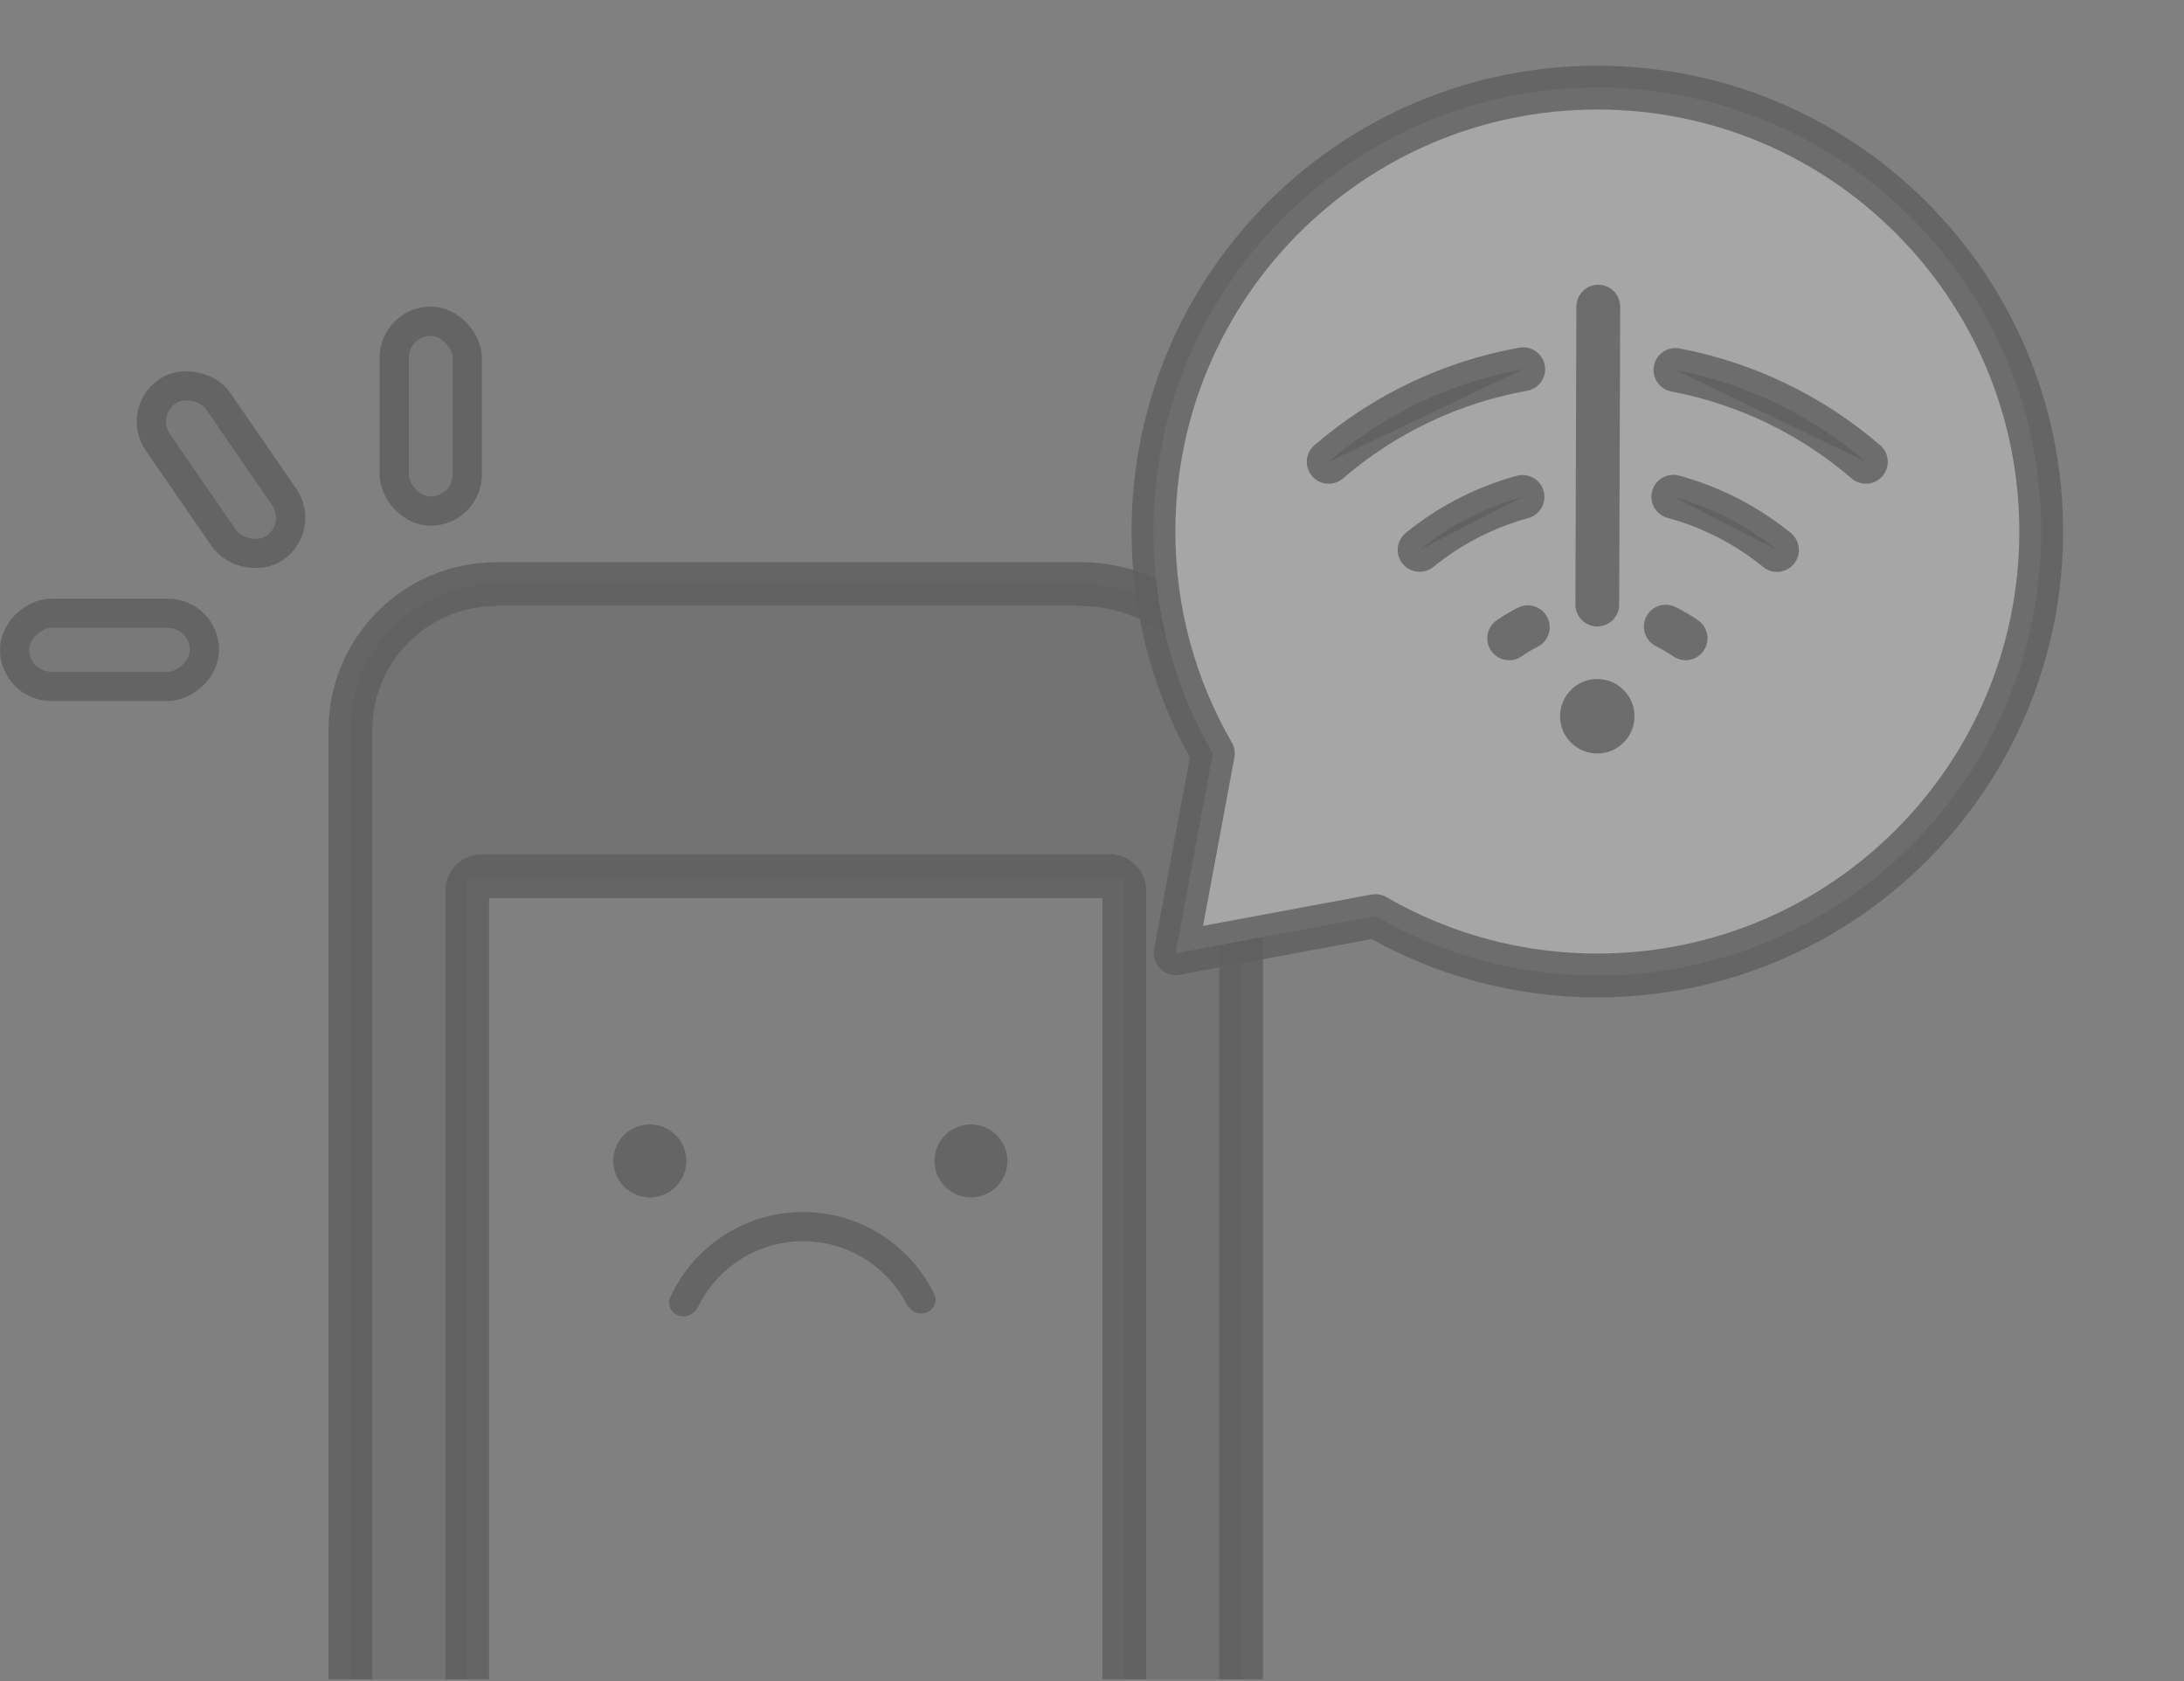 <svg width="178" height="137" viewBox="0 0 178 137" fill="none" xmlns="http://www.w3.org/2000/svg">
<rect x="0" y="0" width="178" height="137" fill="#808080" stroke="none"/>
<g opacity="0.3">
<path d="M88.06 47.6H40.46C33.888 47.6 28.56 52.928 28.56 59.5V136.85H38.08V71.4H91.63V136.85H101.15V60.69C101.15 53.461 95.29 47.6 88.06 47.6Z" fill="#121212" fill-opacity="0.4"/>
<path d="M101.15 136.85V60.69C101.15 53.461 95.29 47.6 88.06 47.6H40.46C33.888 47.6 28.56 52.928 28.56 59.5V136.85" stroke="#121212" stroke-opacity="0.8" stroke-width="3.57"/>
<path d="M91.63 136.85V72.59C91.63 71.933 91.097 71.4 90.44 71.4H39.27C38.613 71.4 38.08 71.933 38.08 72.59V136.85" stroke="#121212" stroke-opacity="0.8" stroke-width="3.57"/>
<ellipse cx="52.955" cy="94.605" rx="2.975" ry="2.975" fill="#121212" fill-opacity="0.8"/>
<ellipse cx="79.135" cy="94.605" rx="2.975" ry="2.975" fill="#121212" fill-opacity="0.8"/>
<path d="M75.5 106.968C76.117 106.741 76.438 106.053 76.15 105.462C75.254 103.622 73.895 102.037 72.198 100.868C70.173 99.474 67.766 98.741 65.307 98.771C62.848 98.8 60.459 99.591 58.468 101.033C56.8 102.242 55.479 103.859 54.628 105.721C54.355 106.319 54.692 106.999 55.314 107.211C55.936 107.423 56.606 107.086 56.894 106.496C57.576 105.097 58.594 103.881 59.865 102.961C61.458 101.807 63.369 101.174 65.336 101.151C67.302 101.127 69.228 101.713 70.848 102.828C72.14 103.718 73.187 104.909 73.903 106.291C74.206 106.875 74.883 107.195 75.5 106.968Z" fill="#121212" fill-opacity="0.8"/>
<path d="M130.186 79.492C150.166 79.492 166.362 63.296 166.362 43.316C166.362 23.336 150.166 7.14 130.186 7.14C110.206 7.14 94.01 23.336 94.01 43.316C94.01 49.904 95.772 56.086 98.85 61.404L95.819 77.683L112.098 74.652C117.595 77.832 123.835 79.502 130.186 79.492Z" fill="white" stroke="#121212" stroke-opacity="0.8" stroke-width="3.57" stroke-linecap="round" stroke-linejoin="round"/>
<path fill-rule="evenodd" clip-rule="evenodd" d="M115.697 44.814C118.164 42.807 121.021 41.337 124.088 40.496L115.697 44.814ZM136.377 40.481C139.467 41.32 142.346 42.799 144.828 44.82L136.377 40.481ZM130.181 49.266L130.263 24.99L130.181 49.266ZM108.29 37.635C112.805 33.746 118.28 31.14 124.145 30.088L108.29 37.635ZM136.547 30.149C142.289 31.238 147.644 33.82 152.072 37.635L136.547 30.149ZM123.001 52.018C123.49 51.678 123.997 51.378 124.519 51.114L123.001 52.018ZM135.764 51.065C136.32 51.339 136.86 51.657 137.382 52.018L135.764 51.065Z" fill="#121212" fill-opacity="0.8"/>
<path d="M115.697 44.814C118.164 42.807 121.021 41.337 124.088 40.496M136.377 40.481C139.467 41.32 142.346 42.799 144.828 44.82M130.181 49.266L130.263 24.99M108.29 37.635C112.805 33.746 118.28 31.14 124.145 30.088M136.547 30.149C142.289 31.238 147.644 33.82 152.072 37.635M123.001 52.018C123.49 51.678 123.997 51.378 124.519 51.114M135.764 51.065C136.32 51.339 136.86 51.657 137.382 52.018" stroke="#121212" stroke-opacity="0.8" stroke-width="3.57" stroke-linecap="round" stroke-linejoin="round"/>
<path d="M130.181 61.404C131.857 61.404 133.215 60.045 133.215 58.37C133.215 56.694 131.857 55.335 130.181 55.335C128.505 55.335 127.146 56.694 127.146 58.37C127.146 60.045 128.505 61.404 130.181 61.404Z" fill="#121212" fill-opacity="0.8"/>
<rect x="30.94" y="24.99" width="8.33" height="17.85" rx="4.165" fill="#121212" fill-opacity="0.2"/>
<rect x="32.13" y="26.18" width="5.95" height="15.47" rx="2.975" stroke="#121212" stroke-opacity="0.8" stroke-width="2.38"/>
<rect x="9.52" y="33.288" width="8.33" height="17.85" rx="4.165" transform="rotate(-34.578 9.52 33.288)" fill="#121212" fill-opacity="0.2"/>
<rect x="11.175" y="33.592" width="5.95" height="15.47" rx="2.975" transform="rotate(-34.578 11.175 33.592)" stroke="#121212" stroke-opacity="0.8" stroke-width="2.38"/>
<rect x="0" y="57.12" width="8.33" height="17.85" rx="4.165" transform="rotate(-90 0 57.12)" fill="#121212" fill-opacity="0.2"/>
<rect x="1.19" y="55.93" width="5.95" height="15.47" rx="2.975" transform="rotate(-90 1.19 55.93)" stroke="#121212" stroke-opacity="0.8" stroke-width="2.38"/>
</g>
</svg>
